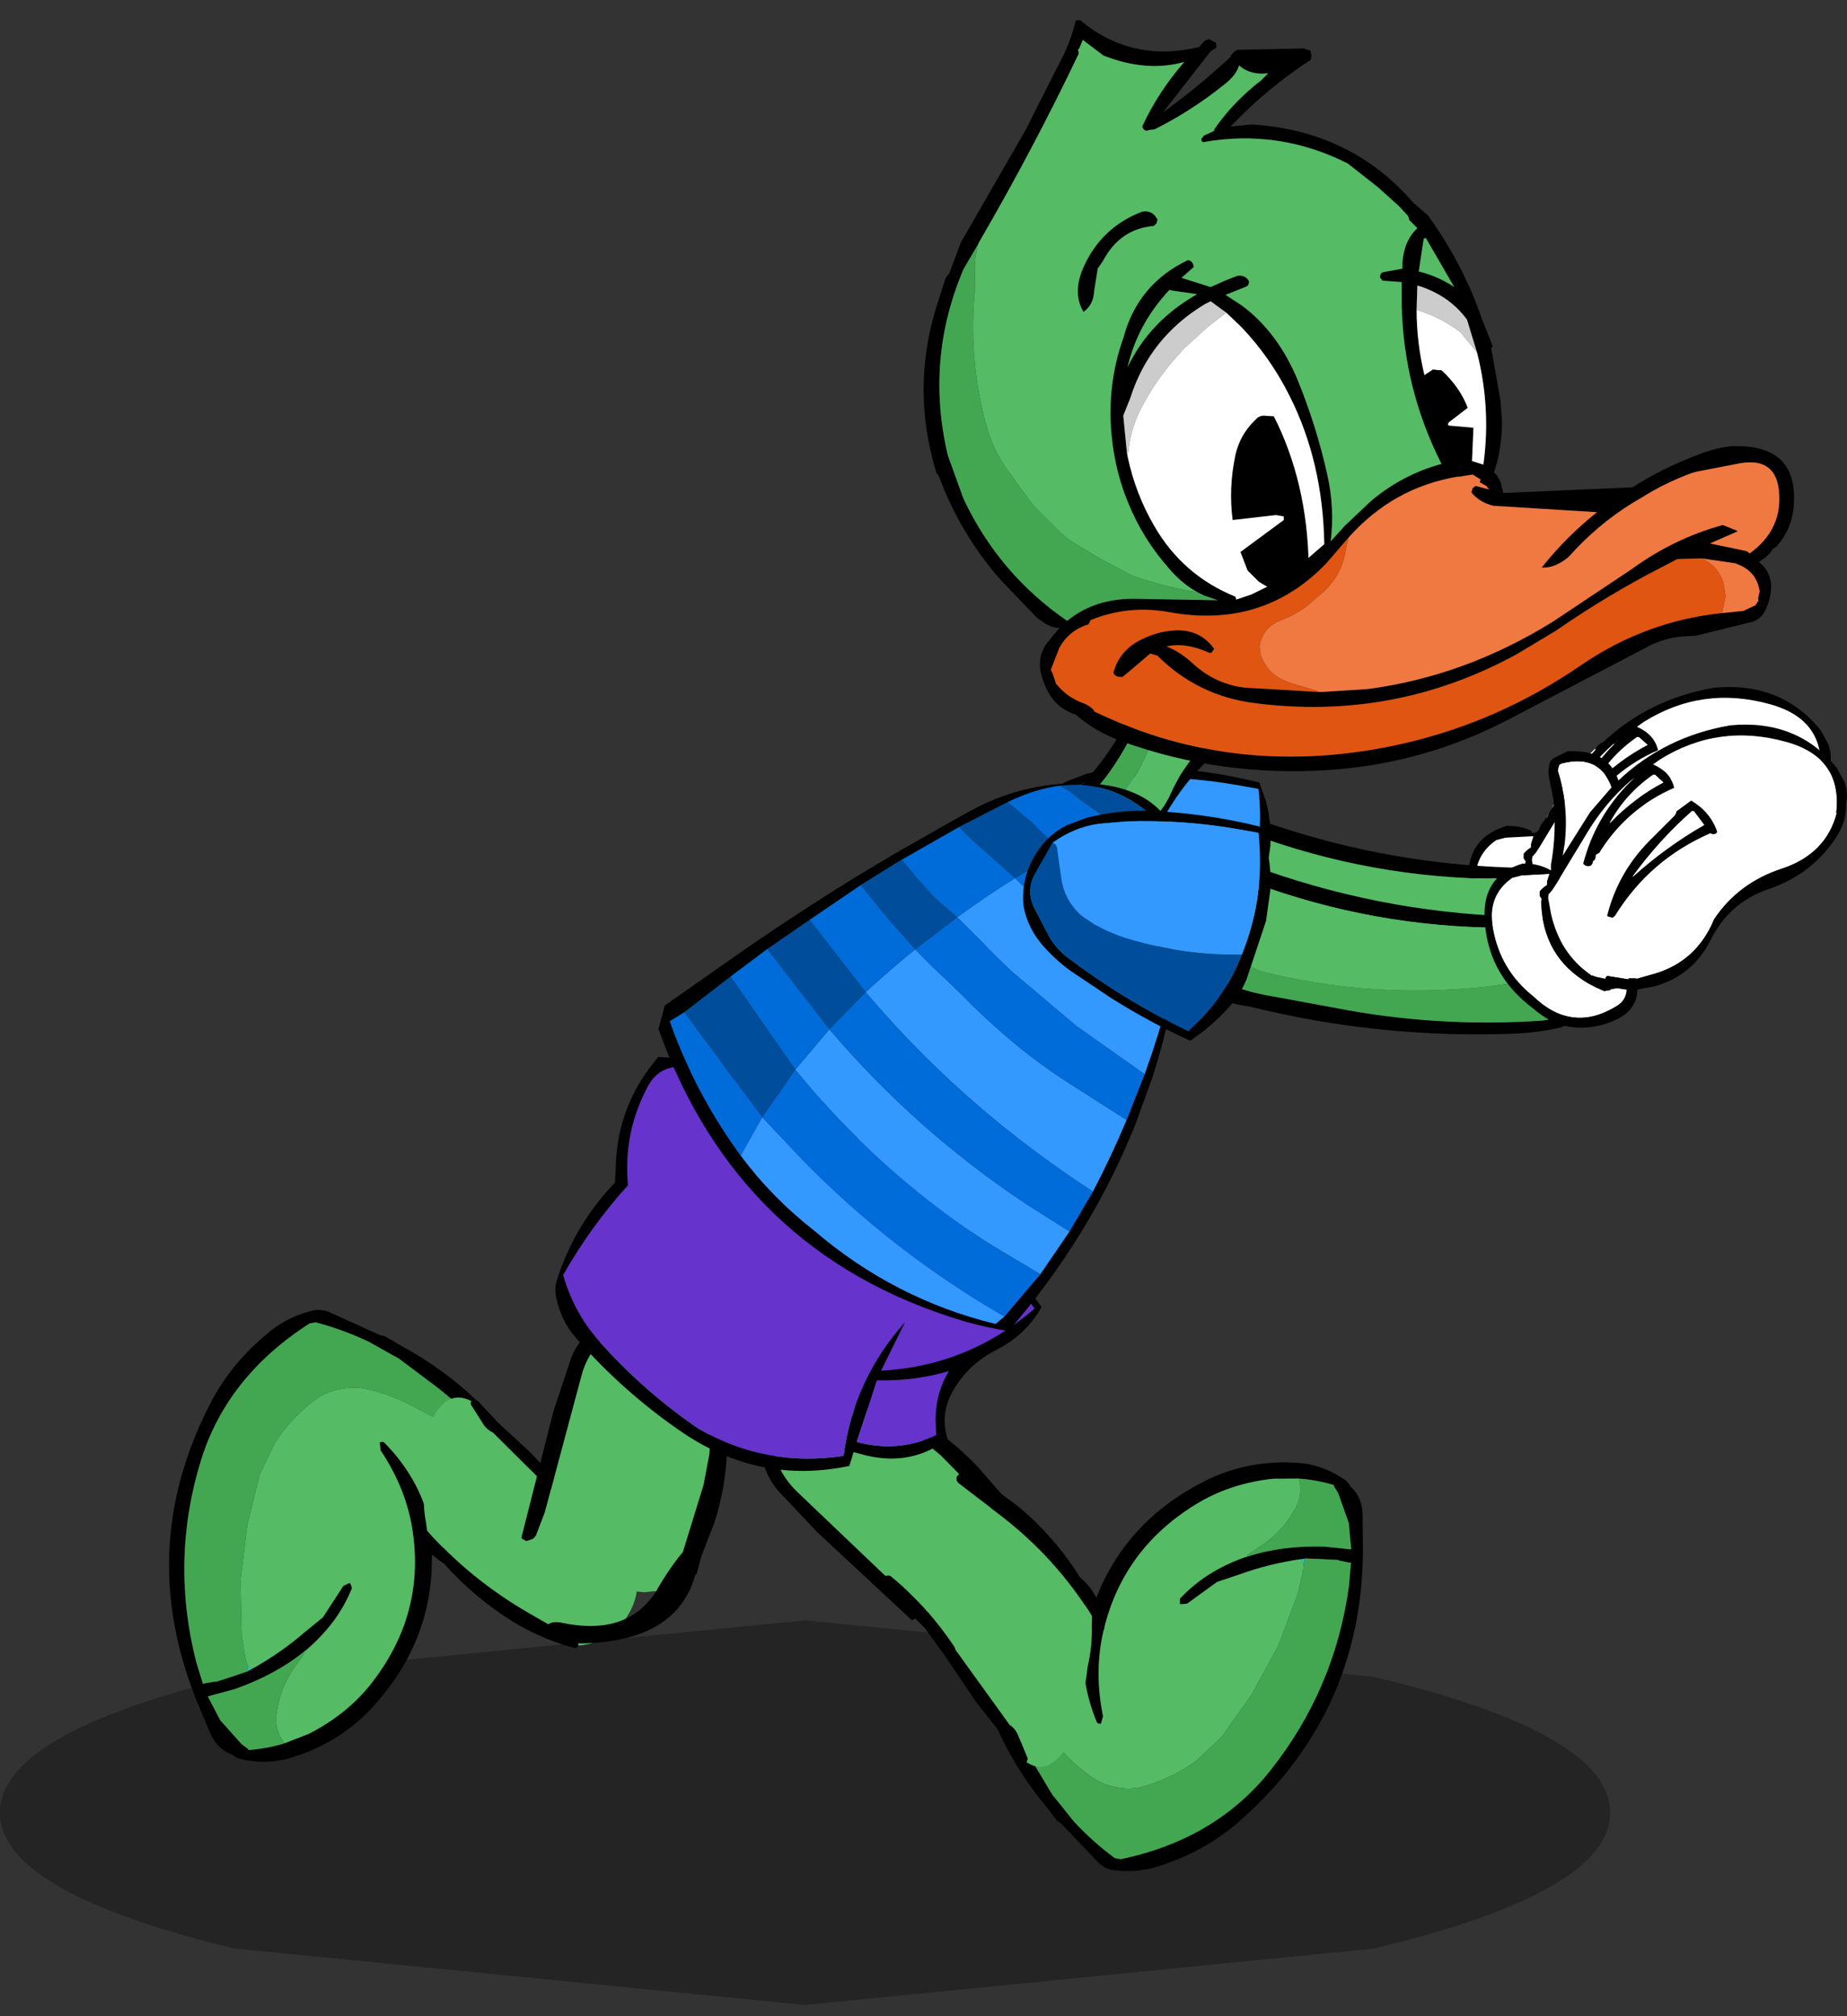 <?xml version="1.0" encoding="UTF-8" standalone="no"?>
<svg xmlns:xlink="http://www.w3.org/1999/xlink" height="206.4px" width="189.05px" xmlns="http://www.w3.org/2000/svg">
  <rect width="100%" height="100%" fill="#333333" stroke="none"/>
  <g transform="matrix(1.0, 0.0, 0.0, 1.0, 118.4, 92.5)">
    <use height="59.0" transform="matrix(0.841, 0.0, 0.0, 0.668, -118.412, 73.346)" width="196.0" xlink:href="#sprite0"/>
    <use height="34.6" transform="matrix(0.725, -0.934, 0.784, 0.609, -44.485, 58.267)" width="14.25" xlink:href="#sprite2"/>
    <use height="28.35" transform="matrix(0.485, -0.871, 1.119, 0.622, -26.516, 86.837)" width="46.8" xlink:href="#sprite3"/>
    <use height="25.35" transform="matrix(0.434, -1.056, 0.922, 0.379, -33.685, 79.767)" width="21.85" xlink:href="#sprite4"/>
    <use height="28.35" transform="matrix(-0.131, 0.989, -1.3, -0.172, -60.847, 44.893)" width="46.8" xlink:href="#sprite3"/>
    <use height="25.35" transform="matrix(-0.282, 0.935, -0.954, -0.288, -49.123, 57.058)" width="21.85" xlink:href="#sprite4"/>
    <use height="34.6" transform="matrix(1.366, 0.199, -0.144, 0.989, -61.472, 40.444)" width="14.25" xlink:href="#sprite2"/>
    <use height="60.8" transform="matrix(-0.491, -0.339, -0.339, 0.491, -8.998, 37.357)" width="78.75" xlink:href="#shape4"/>
    <use height="31.0" transform="matrix(1.0, 0.0, 0.0, 1.0, 31.9, -22.15)" width="37.1" xlink:href="#sprite5"/>
    <use height="75.8" transform="matrix(-0.081, 0.594, 0.594, 0.081, 0.261, -10.103)" width="24.75" xlink:href="#shape6"/>
    <use height="41.7" transform="matrix(-0.143, 0.582, 0.582, 0.143, -10.853, -17.646)" width="38.35" xlink:href="#shape7"/>
    <use height="28.0" transform="matrix(-0.563, -0.205, -0.205, 0.563, 8.562, -19.743)" width="21.05" xlink:href="#sprite6"/>
    <use height="95.5" transform="matrix(-0.428, -0.418, -0.418, 0.428, 19.029, 8.735)" width="81.0" xlink:href="#shape9"/>
    <use height="75.8" transform="matrix(-0.081, 0.594, 0.594, 0.081, 0.461, -5.103)" width="24.75" xlink:href="#shape6"/>
    <use height="41.7" transform="matrix(-0.143, 0.582, 0.582, 0.143, -10.853, -13.146)" width="38.35" xlink:href="#shape7"/>
    <use height="31.0" transform="matrix(1.0, 0.0, 0.0, 1.0, 33.55, -18.3)" width="37.1" xlink:href="#sprite7"/>
    <use height="52.9" transform="matrix(1.454, 0.0, 0.0, 1.454, -23.856, -90.45)" width="61.25" xlink:href="#sprite8"/>
  </g>
  <defs>
    <g id="sprite0" transform="matrix(1.0, 0.0, 0.0, 1.0, 113.2, 27.4)">
      <use height="59.0" transform="matrix(1.0, 0.0, 0.0, 1.0, -113.2, -27.4)" width="196.0" xlink:href="#sprite1"/>
    </g>
    <g id="sprite1" transform="matrix(1.0, 0.0, 0.0, 1.0, 98.0, 29.55)">
      <use height="7.5" transform="matrix(4.083, 0.0, 0.0, 7.86, -98, -29.525)" width="48.0" xlink:href="#shape0"/>
    </g>
    <g id="shape0" transform="matrix(1.0, 0.0, 0.0, 1.0, 24.0, 3.75)">
      <path d="M24.0 0.0 Q24.0 1.55 16.95 2.65 L0.0 3.75 -17.0 2.65 Q-24.0 1.55 -24.0 0.0 -24.0 -1.55 -17.0 -2.65 L0.0 -3.75 16.95 -2.65 Q24.0 -1.55 24.0 0.0" fill="#000000" fill-opacity="0.286" fill-rule="evenodd" stroke="none"/>
    </g>
    <g id="sprite2" transform="matrix(1.0, 0.0, 0.0, 1.0, 7.1, 14.4)">
      <use height="34.6" transform="matrix(1.0, 0.0, 0.0, 1.0, -7.1, -14.4)" width="14.25" xlink:href="#shape1"/>
    </g>
    <g id="shape1" transform="matrix(1.0, 0.0, 0.0, 1.0, 7.1, 14.4)">
      <path d="M3.35 13.8 L3.45 13.45 Q4.1 11.2 4.9 9.4 L5.7 2.3 5.8 -0.95 Q5.5 -6.05 3.4 -10.6 L2.75 -11.45 2.1 -12.2 Q0.1 -13.35 -1.85 -12.85 -4.05 -10.6 -4.4 -7.2 L-5.65 7.45 -6.05 9.9 -6.2 10.25 -6.7 10.6 -7.0 10.45 -7.1 10.35 -6.1 -2.95 -5.35 -8.75 Q-4.95 -10.85 -3.8 -12.25 L-3.9 -12.4 Q-2.55 -14.4 -0.05 -14.4 4.45 -13.2 5.75 -8.7 7.8 -1.5 6.9 5.95 L6.3 9.6 6.15 11.4 6.05 11.6 Q5.4 18.45 -1.3 20.1 -3.3 20.6 -4.35 19.1 -4.2 18.35 -3.35 18.35 1.7 18.85 3.35 13.8" fill="#000000" fill-rule="evenodd" stroke="none"/>
      <path d="M-6.2 10.25 L-6.05 9.9 -5.65 7.45 -4.4 -7.2 Q-4.05 -10.6 -1.85 -12.85 0.1 -13.35 2.1 -12.2 L2.75 -11.45 3.4 -10.6 Q5.5 -6.05 5.8 -0.95 L5.7 2.3 4.9 9.4 Q4.1 11.2 3.45 13.45 L3.35 13.8 3.2 13.8 2.5 14.05 1.7 14.1 -0.55 13.75 -3.5 12.8 -4.65 12.15 Q-5.8 11.35 -6.2 10.25" fill="#55bb65" fill-rule="evenodd" stroke="none"/>
    </g>
    <g id="sprite3" transform="matrix(1.0, 0.0, 0.0, 1.0, 23.4, 14.15)">
      <use height="28.35" transform="matrix(1.0, 0.0, 0.0, 1.0, -23.4, -14.15)" width="46.8" xlink:href="#shape2"/>
    </g>
    <g id="shape2" transform="matrix(1.0, 0.0, 0.0, 1.0, 23.4, 14.15)">
      <path d="M13.7 6.9 L14.05 6.55 14.25 6.75 13.7 6.9" fill="#0ecfe4" fill-rule="evenodd" stroke="none"/>
      <path d="M14.05 6.55 Q12.0 4.45 9.55 2.8 L7.8 1.55 4.35 0.3 3.95 -0.15 4.05 -0.25 4.45 -0.4 Q6.95 0.1 9.05 1.15 10.25 1.75 11.35 2.5 L11.6 2.7 Q14.3 4.65 16.3 7.65 L17.4 9.65 19.65 8.45 21.8 6.55 22.2 6.0 22.3 5.95 22.3 5.9 Q21.9 4.5 21.15 3.25 L19.85 1.45 Q17.45 -1.2 14.15 -2.75 6.0 -6.5 -2.85 -4.35 -6.65 -3.4 -9.95 -1.2 L-10.75 -1.05 -10.8 -1.15 -10.85 -1.25 -10.8 -1.4 Q-8.35 -3.8 -5.1 -5.1 L-0.85 -6.15 -1.15 -8.5 Q-1.2 -9.35 -1.55 -10.2 L-1.65 -10.7 -1.6 -10.85 -1.55 -11.0 -1.4 -11.1 -1.35 -11.15 -0.9 -11.15 -0.75 -11.1 Q0.85 -8.75 0.0 -6.25 L1.85 -6.4 Q9.5 -6.8 16.2 -3.25 19.85 -1.35 22.1 1.9 L22.1 1.95 Q23.7 4.1 23.3 6.65 L23.1 7.05 23.0 7.15 Q22.65 8.45 20.85 9.2 L19.15 9.95 Q3.95 16.95 -12.45 12.45 -16.7 11.3 -20.25 8.8 -22.15 7.55 -23.2 5.6 -23.55 4.95 -23.35 4.25 L-21.65 0.0 -21.65 -0.1 -21.65 -0.3 -20.9 -1.65 Q-18.6 -6.25 -14.6 -9.75 -11.25 -12.65 -7.2 -14.05 L-6.9 -14.15 -6.25 -13.9 -6.2 -13.85 -6.15 -13.75 -6.1 -13.4 -6.25 -13.1 -8.85 -11.9 Q-14.1 -9.2 -17.7 -4.15 L-19.55 -1.65 -19.8 -1.15 -20.85 0.85 Q-21.75 3.0 -22.1 5.15 L-21.9 5.6 Q-15.4 11.45 -6.5 12.6 4.05 13.95 14.05 10.9 L16.2 10.15 16.1 10.0 15.8 9.25 15.8 9.15 15.05 7.95 14.3 6.8 14.25 6.75 14.05 6.55" fill="#000000" fill-rule="evenodd" stroke="none"/>
      <path d="M11.6 2.7 L11.35 2.5 Q10.25 1.75 9.05 1.15 6.95 0.1 4.45 -0.4 L4.05 -0.25 3.95 -0.15 4.35 0.3 7.8 1.55 9.55 2.8 Q12.0 4.45 14.05 6.55 L13.7 6.9 12.95 7.15 10.7 7.65 5.2 8.3 -0.55 8.35 -5.9 7.9 -9.3 7.05 Q-11.85 6.15 -14.0 4.55 -15.2 3.7 -15.7 2.4 -16.1 1.45 -16.0 0.5 -15.8 -1.15 -15.15 -2.65 L-14.35 -4.35 Q-13.1 -6.95 -11.25 -9.15 L-8.85 -11.9 -6.25 -13.1 -6.1 -13.4 -6.15 -13.75 -6.15 -13.9 -5.3 -13.85 Q-3.9 -13.6 -2.75 -12.7 -1.9 -12.0 -1.4 -11.1 L-1.55 -11.0 -1.6 -10.85 -1.65 -10.7 -1.55 -10.2 Q-1.2 -9.35 -1.15 -8.5 L-0.85 -6.15 -5.1 -5.1 Q-8.35 -3.8 -10.8 -1.4 L-10.85 -1.25 -10.8 -1.15 -10.75 -1.05 -9.95 -1.2 Q-6.65 -3.4 -2.85 -4.35 6.0 -6.5 14.15 -2.75 17.45 -1.2 19.85 1.45 L21.15 3.25 20.6 3.6 Q19.55 4.15 18.35 4.15 15.4 4.2 12.7 3.0 L11.65 2.6 11.6 2.7" fill="#55bb65" fill-rule="evenodd" stroke="none"/>
      <path d="M11.6 2.7 L11.65 2.6 12.7 3.0 Q15.4 4.2 18.35 4.15 19.55 4.15 20.6 3.6 L21.15 3.25 Q21.9 4.5 22.3 5.9 L22.3 5.95 22.2 6.0 21.8 6.55 19.65 8.45 17.4 9.65 16.3 7.65 Q14.3 4.65 11.6 2.7 M-8.85 -11.9 L-11.25 -9.15 Q-13.1 -6.95 -14.35 -4.35 L-15.15 -2.65 Q-15.8 -1.15 -16.0 0.5 -16.1 1.45 -15.7 2.4 -15.2 3.7 -14.0 4.55 -11.85 6.15 -9.3 7.05 L-5.9 7.9 -0.55 8.35 5.2 8.3 10.7 7.65 12.95 7.15 13.7 6.9 14.25 6.75 14.3 6.8 15.05 7.95 15.8 9.15 15.8 9.25 16.1 10.0 16.2 10.15 14.05 10.9 Q4.05 13.95 -6.5 12.6 -15.4 11.45 -21.9 5.6 L-22.1 5.15 Q-21.75 3.0 -20.85 0.85 L-19.8 -1.15 -19.55 -1.65 -17.7 -4.15 Q-14.1 -9.2 -8.85 -11.9" fill="#43a752" fill-rule="evenodd" stroke="none"/>
    </g>
    <g id="sprite4" transform="matrix(1.0, 0.0, 0.0, 1.0, 11.0, 12.65)">
      <use height="25.35" transform="matrix(1.0, 0.0, 0.0, 1.0, -11.0, -12.65)" width="21.85" xlink:href="#shape3"/>
    </g>
    <g id="shape3" transform="matrix(1.0, 0.0, 0.0, 1.0, 11.0, 12.65)">
      <path d="M0.0 -10.8 Q-1.25 -6.15 -3.7 -2.0 L-3.9 -1.8 -8.3 6.3 -8.3 6.35 Q-8.45 7.1 -8.95 7.6 L-10.45 9.3 -10.75 9.35 -10.8 9.3 -10.95 8.9 -11.0 8.7 -10.1 7.2 -10.05 7.1 -10.0 7.05 -9.75 6.55 -9.6 6.4 -9.55 6.3 -7.5 2.15 -4.6 -2.85 -3.15 -5.55 -1.6 -9.75 -1.0 -11.2 -0.85 -11.4 -0.75 -11.45 -0.5 -11.5 -0.25 -11.45 -0.05 -11.15 0.0 -10.95 0.0 -10.8 M3.55 9.85 Q7.15 4.05 8.75 -2.65 L10.0 -7.95 Q10.1 -8.4 10.5 -8.45 L10.7 -8.35 10.85 -8.3 Q11.0 -4.8 10.1 -1.35 8.85 3.2 6.35 7.2 5.55 10.05 3.0 11.45 2.7 11.6 2.6 11.3 L3.55 9.85" fill="#000000" fill-rule="evenodd" stroke="none"/>
      <path d="M0.0 -10.8 L0.6 -11.55 1.0 -11.85 Q3.7 -13.2 6.5 -12.25 9.35 -11.25 10.45 -8.55 L10.5 -8.45 Q10.1 -8.4 10.0 -7.95 L8.75 -2.65 Q7.15 4.05 3.55 9.85 L2.75 10.2 Q1.1 11.05 -0.75 11.4 L-1.4 11.6 -3.65 12.25 -6.75 12.7 Q-8.25 12.75 -9.5 12.1 -10.95 11.35 -10.85 9.8 L-10.8 9.3 -10.75 9.35 -10.45 9.3 -8.95 7.6 Q-8.45 7.1 -8.3 6.35 L-8.3 6.3 -3.9 -1.8 -3.7 -2.0 Q-1.25 -6.15 0.0 -10.8" fill="#55bb65" fill-rule="evenodd" stroke="none"/>
    </g>
    <g id="shape4" transform="matrix(1.0, 0.0, 0.0, 1.0, 39.1, 30.45)">
      <path d="M38.1 -15.35 Q38.45 -19.05 35.3 -21.15 33.4 -22.4 31.3 -23.15 10.05 -30.2 -12.4 -27.65 -25.65 -26.1 -38.15 -21.45 -34.35 -6.85 -22.55 2.25 L-21.2 -7.0 Q-19.5 6.1 -25.55 17.95 -15.8 27.15 -2.45 28.25 8.5 28.3 19.0 25.85 26.05 24.35 31.65 19.75 32.5 10.15 31.25 0.75 37.15 -6.3 38.1 -15.35 M34.9 -0.85 L33.35 1.65 Q34.95 11.45 32.1 20.9 31.6 22.55 30.4 23.65 27.5 26.4 23.85 27.35 11.9 30.4 -0.4 30.35 -16.5 30.25 -27.35 18.8 L-26.6 16.45 -28.8 15.65 Q-36.2 12.75 -38.6 5.45 -35.0 2.6 -34.65 -2.0 -34.25 -7.2 -36.75 -11.8 -39.5 -16.9 -39.0 -22.35 -29.65 -25.85 -20.0 -27.9 -8.7 -30.2 2.75 -30.45 22.65 -30.9 39.5 -20.3 L39.65 -17.7 Q39.9 -8.55 34.9 -0.85 M-36.6 6.0 Q-33.0 12.25 -26.05 14.7 L-22.9 4.05 Q-28.25 0.55 -32.15 -4.25 -32.45 0.35 -35.25 4.2 L-36.6 6.0" fill="#000000" fill-rule="evenodd" stroke="none"/>
      <path d="M38.1 -15.35 Q37.15 -6.3 31.25 0.75 32.5 10.15 31.65 19.75 26.05 24.35 19.0 25.85 8.5 28.3 -2.45 28.25 -15.8 27.15 -25.55 17.95 -19.5 6.1 -21.2 -7.0 L-22.55 2.25 Q-34.35 -6.85 -38.15 -21.45 -25.65 -26.1 -12.4 -27.65 10.05 -30.2 31.3 -23.15 33.4 -22.4 35.3 -21.15 38.45 -19.05 38.1 -15.35 M-36.6 6.0 L-35.25 4.2 Q-32.45 0.35 -32.15 -4.25 -28.25 0.55 -22.9 4.05 L-26.05 14.7 Q-33.0 12.25 -36.6 6.0" fill="#6633cc" fill-rule="evenodd" stroke="none"/>
    </g>
    <g id="sprite5" transform="matrix(1.0, 0.0, 0.0, 1.0, 18.55, 15.5)">
      <use height="31.0" transform="matrix(1.0, 0.0, 0.0, 1.0, -18.55, -15.5)" width="37.1" xlink:href="#shape5"/>
    </g>
    <g id="shape5" transform="matrix(1.0, 0.0, 0.0, 1.0, 18.55, 15.5)">
      <path d="M-3.7 -9.7 Q-6.25 -7.45 -8.05 -4.45 L-11.2 0.75 -11.65 1.45 -11.75 1.55 -12.0 1.85 -12.05 2.2 -11.75 3.85 Q-10.85 7.95 -7.55 10.2 L-7.55 10.15 -7.15 10.3 -6.2 10.5 -6.1 10.3 -6.0 10.2 -3.8 10.55 -3.8 10.45 -3.05 10.45 -3.0 10.5 -1.05 9.95 Q3.2 8.65 4.95 4.4 7.45 0.65 11.95 -0.8 16.4 -2.3 17.5 -6.45 L17.45 -6.5 Q18.1 -12.15 12.35 -13.75 5.4 -15.7 -0.6 -11.95 L-1.3 -11.45 Q0.45 -10.7 0.85 -9.1 L0.85 -9.05 Q-3.85 -7.0 -6.6 -2.75 L-6.8 -2.4 -7.15 -2.2 -7.2 -1.85 Q-7.25 -1.65 -7.45 -1.55 L-7.5 -1.3 -7.65 -1.1 Q-8.15 -0.9 -8.45 -1.3 -7.2 -6.1 -3.65 -9.65 L-3.15 -10.1 -3.7 -9.7 M-5.55 -9.2 L-5.25 -9.6 -5.1 -9.65 -5.05 -9.75 -4.85 -9.85 -4.85 -9.8 Q-0.1 -14.3 6.6 -15.45 13.45 -16.1 17.5 -11.1 L18.3 -9.65 Q18.7 -8.5 18.45 -7.4 18.55 -5.55 17.25 -3.7 14.8 -0.15 10.55 1.3 6.45 2.7 4.55 6.6 2.75 10.15 -1.1 11.25 L-2.9 11.6 Q-2.95 14.05 -6.0 15.05 -10.25 16.45 -13.55 13.55 -18.4 9.95 -18.55 4.05 -18.65 -0.1 -14.65 -1.3 -13.25 -1.35 -12.1 -0.8 L-12.05 -0.6 Q-11.65 -0.5 -11.35 -0.9 L-11.2 -1.25 -11.1 -1.45 -10.5 -2.25 -10.55 -2.1 -10.25 -2.7 -10.1 -2.95 -10.05 -3.0 -10.05 -3.05 -7.75 -6.55 -5.55 -9.1 -5.55 -9.2 M4.55 -4.4 Q-1.65 -1.7 -5.2 4.05 L-5.45 4.25 -5.95 4.1 -6.0 4.05 Q-4.85 -0.6 -1.3 -4.0 L0.9 -6.2 1.05 -6.45 1.1 -6.65 2.6 -7.75 Q4.55 -6.6 5.25 -4.6 L5.25 -4.5 5.1 -4.35 4.85 -4.3 4.55 -4.4 M-3.3 0.0 Q0.1 -3.05 3.95 -5.25 L2.9 -6.65 2.7 -6.7 Q-0.65 -3.75 -3.35 -0.05 L-3.4 0.05 -3.3 0.0 M-1.3 -11.45 L-1.75 -11.15 -1.3 -11.45 M-5.65 -5.5 Q-3.25 -8.0 -0.2 -9.6 L-1.1 -10.4 -1.3 -10.4 Q-4.1 -8.45 -5.7 -5.55 L-5.75 -5.45 -5.65 -5.5 M-11.9 -0.25 L-14.75 -0.1 -15.7 0.15 Q-18.3 1.95 -17.7 5.3 -16.95 9.6 -13.55 12.3 -9.6 16.1 -5.05 13.3 -4.1 12.75 -4.0 11.7 L-4.0 11.6 -4.95 11.45 -5.6 11.55 -5.7 11.65 -6.3 11.75 -7.2 11.35 -7.95 10.95 Q-12.6 8.25 -12.75 2.65 L-12.7 2.3 -12.85 2.1 -12.9 2.0 -12.9 1.7 -12.9 1.55 Q-12.6 1.15 -12.15 0.9 L-12.15 0.55 -11.9 -0.25" fill="#000000" fill-rule="evenodd" stroke="none"/>
      <path d="M-3.65 -9.65 Q-7.2 -6.1 -8.45 -1.3 -8.15 -0.9 -7.65 -1.1 L-7.5 -1.3 -7.45 -1.55 Q-7.25 -1.65 -7.2 -1.85 L-7.15 -2.2 -6.8 -2.4 -6.6 -2.75 Q-3.85 -7.0 0.85 -9.05 L0.85 -9.1 Q0.45 -10.7 -1.3 -11.45 L-0.6 -11.95 Q5.4 -15.7 12.35 -13.75 18.1 -12.15 17.45 -6.5 L17.5 -6.45 Q16.4 -2.3 11.95 -0.8 7.45 0.65 4.95 4.4 3.2 8.65 -1.05 9.95 L-3.0 10.5 -3.05 10.45 -3.8 10.45 -3.8 10.55 -6.0 10.2 -6.1 10.3 -6.2 10.5 -7.15 10.3 -7.55 10.15 -7.55 10.2 Q-10.85 7.95 -11.75 3.85 L-12.05 2.2 -12.0 1.85 -11.75 1.55 -11.65 1.45 -11.2 0.75 -8.05 -4.45 Q-6.25 -7.45 -3.7 -9.7 L-3.65 -9.65 M-10.5 -2.25 L-10.25 -2.7 -10.55 -2.1 -10.5 -2.25 M-10.05 -3.05 L-9.7 -3.7 -9.65 -3.85 -9.6 -4.05 -9.45 -4.25 -7.9 -6.5 -7.85 -6.7 -7.85 -6.75 -6.6 -8.25 -6.35 -8.45 -5.65 -9.15 -5.55 -9.2 -5.55 -9.1 -7.75 -6.55 -10.05 -3.05 M-3.35 -0.05 Q-0.65 -3.75 2.7 -6.7 L2.9 -6.65 3.95 -5.25 Q0.1 -3.05 -3.3 0.0 L-3.35 -0.05 M4.55 -4.4 L4.85 -4.3 5.1 -4.35 5.25 -4.5 5.25 -4.6 Q4.55 -6.6 2.6 -7.75 L1.1 -6.65 1.05 -6.45 0.9 -6.2 -1.3 -4.0 Q-4.85 -0.6 -6.0 4.05 L-5.95 4.1 -5.45 4.25 -5.2 4.05 Q-1.65 -1.7 4.55 -4.4 M-5.7 -5.55 Q-4.1 -8.45 -1.3 -10.4 L-1.1 -10.4 -0.2 -9.6 Q-3.25 -8.0 -5.65 -5.5 L-5.7 -5.55 M-11.9 -0.25 L-12.15 0.55 -12.15 0.9 Q-12.6 1.15 -12.9 1.55 L-12.9 1.7 -12.9 2.0 -12.85 2.1 -12.7 2.3 -12.75 2.65 Q-12.6 8.25 -7.95 10.95 L-7.2 11.35 -6.3 11.75 -5.7 11.65 -5.6 11.55 -4.95 11.45 -4.0 11.6 -4.0 11.7 Q-4.1 12.75 -5.05 13.3 -9.6 16.1 -13.55 12.3 -16.95 9.6 -17.7 5.3 -18.3 1.95 -15.7 0.15 L-14.75 -0.1 -11.9 -0.25" fill="#ffffff" fill-rule="evenodd" stroke="none"/>
    </g>
    <g id="shape6" transform="matrix(1.0, 0.0, 0.0, 1.0, 12.2, 38.25)">
      <path d="M-2.7 -38.25 Q4.35 -38.25 7.35 -33.35 9.55 -29.65 10.8 -25.8 11.65 -22.95 11.6 -19.85 14.1 3.2 10.0 26.1 9.35 29.55 8.1 33.0 6.7 36.6 1.65 37.4 -3.0 38.15 -6.0 35.2 -10.7 30.85 -10.0 25.2 -7.2 2.4 -11.8 -20.2 -12.6 -24.3 -11.85 -28.6 -10.9 -33.9 -5.8 -37.2 -4.55 -37.95 -2.7 -38.25 M-7.9 22.85 Q-8.9 27.95 -6.1 32.85 -4.6 35.55 -0.8 36.15 L1.45 36.1 Q5.15 35.35 6.45 32.5 L7.2 30.2 Q10.9 12.45 9.85 -5.45 L9.35 -16.15 Q9.15 -23.8 6.0 -31.15 3.6 -36.65 -3.6 -36.35 -7.4 -35.85 -8.85 -33.25 -11.1 -29.4 -10.1 -24.9 -4.75 -3.3 -7.25 18.7 L-7.9 22.85" fill="#000000" fill-rule="evenodd" stroke="none"/>
      <path d="M-7.9 22.85 Q-5.55 26.15 -0.6 26.2 L1.05 26.0 Q7.75 4.4 5.5 -17.75 5.0 -22.85 -0.45 -25.9 -5.75 -28.9 -10.1 -24.9 -11.1 -29.4 -8.85 -33.25 -7.4 -35.85 -3.6 -36.35 3.6 -36.65 6.0 -31.15 9.15 -23.8 9.35 -16.15 L9.85 -5.45 Q10.9 12.45 7.2 30.2 L6.45 32.5 Q5.15 35.35 1.45 36.1 L-0.8 36.15 Q-4.6 35.55 -6.1 32.85 -8.9 27.95 -7.9 22.85" fill="#43a752" fill-rule="evenodd" stroke="none"/>
      <path d="M-10.1 -24.9 Q-5.75 -28.9 -0.45 -25.9 5.0 -22.85 5.5 -17.75 7.75 4.4 1.05 26.0 L-0.6 26.2 Q-5.55 26.15 -7.9 22.85 L-7.25 18.7 Q-4.75 -3.3 -10.1 -24.9" fill="#55bb65" fill-rule="evenodd" stroke="none"/>
    </g>
    <g id="shape7" transform="matrix(1.0, 0.0, 0.0, 1.0, 19.15, 20.6)">
      <path d="M2.8 18.4 Q9.95 17.5 15.95 13.75 L17.7 12.65 Q15.2 0.8 10.45 -10.25 9.5 -12.55 7.6 -14.35 L3.55 -17.9 Q1.2 -19.9 -1.75 -19.3 L-8.0 -17.55 Q-11.45 -14.65 -13.05 -10.65 L-14.55 -6.25 Q-17.2 3.1 -17.85 13.0 L-18.05 16.2 Q-7.85 19.95 2.8 18.4 M3.6 -19.8 Q7.35 -18.15 9.75 -14.5 11.45 -11.95 12.55 -9.2 L15.35 -1.5 Q17.8 5.85 19.2 13.35 15.95 16.35 12.0 18.45 9.65 19.75 6.7 20.2 L-3.75 21.05 -9.05 20.5 Q-13.05 19.75 -16.3 17.95 L-19.15 16.1 Q-19.15 6.8 -17.35 -2.35 -16.2 -8.05 -13.5 -13.0 L-11.5 -15.9 Q-9.25 -18.55 -5.95 -19.7 -1.15 -21.45 3.6 -19.8" fill="#000000" fill-rule="evenodd" stroke="none"/>
      <path d="M2.8 18.4 Q5.35 8.6 4.8 -1.35 4.6 -4.35 3.8 -7.3 L2.9 -9.75 Q1.0 -13.3 -2.65 -14.7 L-7.25 -16.55 Q-8.05 -16.85 -8.0 -17.55 L-1.75 -19.3 Q1.2 -19.9 3.55 -17.9 L7.6 -14.35 Q9.5 -12.55 10.45 -10.25 15.2 0.8 17.7 12.65 L15.95 13.75 Q9.95 17.5 2.8 18.4" fill="#004e9b" fill-rule="evenodd" stroke="none"/>
      <path d="M-8.0 -17.55 Q-8.05 -16.85 -7.25 -16.55 L-2.65 -14.7 Q1.0 -13.3 2.9 -9.75 L3.8 -7.3 Q4.6 -4.35 4.8 -1.35 5.35 8.6 2.8 18.4 -7.85 19.95 -18.05 16.2 L-17.85 13.0 Q-17.2 3.1 -14.55 -6.25 L-13.05 -10.65 Q-11.45 -14.65 -8.0 -17.55" fill="#3399ff" fill-rule="evenodd" stroke="none"/>
    </g>
    <g id="sprite6" transform="matrix(1.0, 0.0, 0.0, 1.0, 10.65, 14.0)">
      <use height="28.0" transform="matrix(1.0, 0.0, 0.0, 1.0, -10.65, -14.0)" width="21.05" xlink:href="#shape8"/>
    </g>
    <g id="shape8" transform="matrix(1.0, 0.0, 0.0, 1.0, 10.65, 14.0)">
      <path d="M6.6 -11.55 Q6.6 -2.9 9.75 5.35 10.3 6.8 10.4 8.4 L10.4 9.95 9.9 9.55 Q6.25 15.2 -0.15 13.65 -3.1 12.8 -4.0 9.9 L-4.8 6.5 Q-6.25 -1.45 -10.65 -8.25 L-10.4 -11.25 Q-5.85 -10.25 -1.25 -11.15 2.25 -12.05 5.4 -14.0 L6.6 -11.55 M-6.4 -5.4 L-5.6 -3.3 Q-4.55 -0.05 -4.3 3.3 -3.95 8.8 0.1 12.4 L1.55 12.25 Q3.45 12.05 5.25 10.95 L8.4 8.0 7.9 6.95 Q4.65 -1.95 5.2 -11.45 L5.2 -11.55 5.15 -11.55 Q-1.75 -7.9 -9.4 -9.5 L-6.4 -5.4" fill="#000000" fill-rule="evenodd" stroke="none"/>
      <path d="M-6.4 -5.4 Q-2.25 -4.3 1.8 -6.0 L1.8 -3.5 Q1.95 4.1 5.25 10.95 3.45 12.05 1.55 12.25 L0.1 12.4 Q-3.95 8.8 -4.3 3.3 -4.55 -0.05 -5.6 -3.3 L-6.4 -5.4" fill="#55bb65" fill-rule="evenodd" stroke="none"/>
      <path d="M5.25 10.95 Q1.95 4.1 1.8 -3.5 L1.8 -6.0 Q-2.25 -4.3 -6.4 -5.4 L-9.4 -9.5 Q-1.75 -7.9 5.15 -11.55 L5.2 -11.45 Q4.65 -1.95 7.9 6.95 L8.4 8.0 5.25 10.95" fill="#43a752" fill-rule="evenodd" stroke="none"/>
    </g>
    <g id="shape9" transform="matrix(1.0, 0.0, 0.0, 1.0, 40.45, 47.0)">
      <path d="M25.85 -21.0 L23.0 -29.5 22.9 -29.8 Q21.1 -34.8 18.35 -38.2 11.15 -47.05 -2.25 -45.0 L-5.4 -43.2 Q-8.2 -41.4 -10.55 -39.1 -8.3 -41.65 -6.05 -43.4 6.1 -52.65 18.7 -38.25 L18.75 -38.2 Q22.1 -34.35 24.3 -29.75 25.5 -27.25 26.35 -24.45 L27.35 -21.15 30.5 -10.2 32.55 -2.45 Q35.15 8.0 37.25 18.55 L40.55 36.05 38.5 39.7 Q1.8 57.6 -33.7 39.0 -37.2 37.15 -40.45 34.8 -39.15 13.4 -31.3 -5.55 L-27.85 -13.2 Q-24.75 -19.45 -20.9 -25.35 L-15.35 -33.35 -15.0 -33.8 -15.3 -33.35 -15.9 -32.45 -20.15 -25.2 Q-23.55 -19.15 -26.4 -12.9 L-29.65 -5.15 Q-32.15 1.15 -34.1 7.65 L-36.0 15.35 -37.55 24.05 -38.2 33.55 -38.0 35.5 Q-22.6 44.6 -4.6 45.75 4.45 46.75 13.3 45.35 25.05 43.4 35.95 38.4 L38.05 37.4 37.35 34.55 35.95 24.65 34.75 16.9 33.05 8.25 30.95 -2.1 29.0 -10.1 28.95 -10.15 25.85 -21.0" fill="#000000" fill-rule="evenodd" stroke="none"/>
      <path d="M28.95 -10.15 L29.0 -10.1 28.7 -10.1 28.95 -10.15" fill="#d6280a" fill-rule="evenodd" stroke="none"/>
      <path d="M-15.3 -33.35 L-15.0 -33.8 -15.1 -33.3 -15.3 -33.35" fill="#6666cc" fill-rule="evenodd" stroke="none"/>
      <path d="M-5.4 -43.2 L-2.25 -45.0 2.55 -41.0 -5.4 -43.2" fill="#3636a3" fill-rule="evenodd" stroke="none"/>
      <path d="M13.3 45.35 Q4.45 46.75 -4.6 45.75 -22.6 44.6 -38.0 35.5 L-38.2 33.55 Q-16.65 39.05 5.45 38.5 L15.25 38.1 13.3 45.35 M-37.55 24.05 L-36.0 15.35 -27.5 17.15 Q-5.1 21.4 17.55 19.3 L16.9 28.3 Q-5.3 30.9 -27.15 26.55 L-37.55 24.05 M-34.1 7.65 Q-32.15 1.15 -29.65 -5.15 L-28.8 -4.95 -26.2 -4.4 -17.75 -2.65 Q-10.35 -1.15 -2.75 -0.85 1.1 -0.65 5.0 -0.75 L8.25 -0.75 Q12.4 -0.6 16.6 -0.75 17.25 4.8 17.55 10.4 3.5 11.75 -10.65 10.8 -22.35 10.0 -34.1 7.65 M-26.4 -12.9 Q-23.55 -19.15 -20.15 -25.2 L-14.85 -24.2 -11.3 -23.7 -7.65 -23.05 -4.3 -22.6 -0.55 -22.1 6.8 -21.4 12.9 -21.4 Q14.3 -15.6 15.3 -9.7 L9.5 -9.65 Q5.75 -9.5 2.0 -9.6 L-12.35 -10.65 -26.4 -12.9 M-10.55 -39.1 Q-8.2 -41.4 -5.4 -43.2 L2.55 -41.0 Q7.3 -36.35 10.05 -30.35 L2.3 -30.65 -1.6 -31.05 -15.1 -33.3 -15.0 -33.8 Q-13.0 -36.75 -10.55 -39.1" fill="#3399ff" fill-rule="evenodd" stroke="none"/>
      <path d="M22.9 -29.8 L21.35 -29.95 17.8 -30.2 Q13.9 -30.2 10.05 -30.35 11.3 -27.5 12.15 -24.3 L12.9 -21.4 21.7 -21.0 Q23.75 -20.85 25.85 -21.0 L28.95 -10.15 28.7 -10.1 25.15 -9.7 20.15 -9.4 15.3 -9.7 16.6 -0.75 23.65 -1.25 30.95 -2.1 33.05 8.25 17.55 10.4 17.55 19.3 34.75 16.9 35.95 24.65 16.9 28.3 15.25 38.1 5.45 38.5 Q-16.65 39.05 -38.2 33.55 L-37.55 24.05 -27.15 26.55 Q-5.3 30.9 16.9 28.3 L17.55 19.3 Q-5.1 21.4 -27.5 17.15 L-36.0 15.35 -34.1 7.65 Q-22.35 10.0 -10.65 10.8 3.5 11.75 17.55 10.4 17.25 4.8 16.6 -0.75 12.4 -0.6 8.25 -0.75 L5.0 -0.75 Q1.1 -0.65 -2.75 -0.85 -10.35 -1.15 -17.75 -2.65 L-26.2 -4.4 -28.8 -4.95 -29.65 -5.15 -26.4 -12.9 -12.35 -10.65 2.0 -9.6 Q5.75 -9.5 9.5 -9.65 L15.3 -9.7 Q14.3 -15.6 12.9 -21.4 L6.8 -21.4 -0.55 -22.1 -4.3 -22.6 -7.65 -23.05 -11.3 -23.7 -14.85 -24.2 -20.15 -25.2 -15.9 -32.45 -15.3 -33.35 -15.1 -33.3 -1.6 -31.05 2.3 -30.65 10.05 -30.35 Q7.3 -36.35 2.55 -41.0 L6.7 -40.0 11.0 -39.35 15.25 -38.65 18.35 -38.2 Q21.1 -34.8 22.9 -29.8 M37.35 34.55 L38.05 37.4 35.95 38.4 Q25.05 43.4 13.3 45.35 L15.25 38.1 37.35 34.55" fill="#006cd9" fill-rule="evenodd" stroke="none"/>
      <path d="M22.9 -29.8 L23.0 -29.5 25.85 -21.0 Q23.75 -20.85 21.7 -21.0 L12.9 -21.4 12.15 -24.3 Q11.3 -27.5 10.05 -30.35 13.9 -30.2 17.8 -30.2 L21.35 -29.95 22.9 -29.8 M29.0 -10.1 L30.95 -2.1 23.65 -1.25 16.6 -0.75 15.3 -9.7 20.15 -9.4 25.15 -9.7 28.7 -10.1 29.0 -10.1 M33.05 8.25 L34.75 16.9 17.55 19.3 17.55 10.4 33.05 8.25 M35.95 24.65 L37.35 34.55 15.25 38.1 16.9 28.3 35.95 24.65 M-2.25 -45.0 Q11.15 -47.05 18.35 -38.2 L15.25 -38.65 11.0 -39.35 6.7 -40.0 2.55 -41.0 -2.25 -45.0" fill="#004e9b" fill-rule="evenodd" stroke="none"/>
    </g>
    <g id="sprite7" transform="matrix(1.0, 0.0, 0.0, 1.0, 18.55, 15.5)">
      <use height="31.0" transform="matrix(1.0, 0.0, 0.0, 1.0, -18.55, -15.5)" width="37.1" xlink:href="#shape10"/>
    </g>
    <g id="shape10" transform="matrix(1.0, 0.0, 0.0, 1.0, 18.55, 15.5)">
      <path d="M-1.3 -11.45 L-0.6 -11.95 Q5.4 -15.7 12.35 -13.75 18.1 -12.15 17.45 -6.5 L17.5 -6.45 Q16.4 -2.3 11.95 -0.8 7.45 0.65 4.95 4.4 3.2 8.65 -1.05 9.95 L-3.0 10.5 -3.05 10.45 -3.8 10.45 -3.8 10.55 -6.0 10.2 -6.1 10.3 -6.2 10.5 -7.15 10.3 -7.55 10.15 -7.55 10.2 Q-10.85 7.95 -11.75 3.85 L-12.05 2.2 -12.0 1.85 -11.75 1.55 -11.65 1.45 -11.2 0.75 -8.05 -4.45 Q-6.25 -7.45 -3.7 -9.7 L-3.65 -9.65 Q-7.2 -6.1 -8.45 -1.3 -8.15 -0.9 -7.65 -1.1 L-7.5 -1.3 -7.45 -1.55 Q-7.25 -1.65 -7.2 -1.85 L-7.15 -2.2 -6.8 -2.4 -6.6 -2.75 Q-3.85 -7.0 0.85 -9.05 L0.85 -9.1 Q0.45 -10.7 -1.3 -11.45 M-5.7 -5.55 Q-4.1 -8.45 -1.3 -10.4 L-1.1 -10.4 -0.2 -9.6 Q-3.25 -8.0 -5.65 -5.5 L-5.7 -5.55 M-3.35 -0.05 Q-0.65 -3.75 2.7 -6.7 L2.9 -6.65 3.95 -5.25 Q0.1 -3.05 -3.3 0.0 L-3.35 -0.05 M1.1 -6.65 L1.05 -6.45 0.9 -6.2 -1.3 -4.0 Q-4.85 -0.6 -6.0 4.05 L-5.95 4.1 -5.45 4.25 -5.2 4.05 Q-1.65 -1.7 4.55 -4.4 L4.85 -4.3 5.1 -4.35 5.25 -4.5 5.25 -4.6 Q4.55 -6.6 2.6 -7.75 L1.1 -6.65 M-11.9 -0.25 L-12.15 0.55 -12.15 0.9 Q-12.6 1.15 -12.9 1.55 L-12.9 1.7 -12.9 2.0 -12.85 2.1 -12.7 2.3 -12.75 2.65 Q-12.6 8.25 -7.95 10.95 L-7.2 11.35 -6.3 11.75 -5.7 11.65 -5.6 11.55 -4.95 11.45 -4.0 11.6 -4.0 11.7 Q-4.1 12.75 -5.05 13.3 -9.6 16.1 -13.55 12.3 -16.95 9.6 -17.7 5.3 -18.3 1.95 -15.7 0.15 L-14.75 -0.1 -11.9 -0.25 M-11.05 -10.8 L-11.0 -11.1 -10.9 -11.4 -10.85 -11.45 -10.65 -11.55 Q-6.75 -12.55 -5.55 -9.1 L-7.75 -6.55 -10.55 -2.1 -10.35 -3.3 Q-9.9 -7.15 -11.05 -10.8" fill="#ffffff" fill-rule="evenodd" stroke="none"/>
      <path d="M-1.3 -11.45 L-1.75 -11.15 -1.3 -11.45 Q0.45 -10.7 0.85 -9.1 L0.85 -9.05 Q-3.85 -7.0 -6.6 -2.75 L-6.8 -2.4 -7.15 -2.2 -7.2 -1.85 Q-7.25 -1.65 -7.45 -1.55 L-7.5 -1.3 -7.65 -1.1 Q-8.15 -0.9 -8.45 -1.3 -7.2 -6.1 -3.65 -9.65 L-3.15 -10.1 -3.7 -9.7 Q-6.25 -7.45 -8.05 -4.45 L-11.2 0.75 -11.65 1.45 -11.75 1.55 -12.0 1.85 -12.05 2.2 -11.75 3.85 Q-10.85 7.95 -7.55 10.2 L-7.55 10.15 -7.15 10.3 -6.2 10.5 -6.1 10.3 -6.0 10.2 -3.8 10.55 -3.8 10.45 -3.05 10.45 -3.0 10.5 -1.05 9.95 Q3.2 8.65 4.95 4.4 7.45 0.65 11.95 -0.8 16.4 -2.3 17.5 -6.45 L17.45 -6.5 Q18.1 -12.15 12.35 -13.75 5.4 -15.7 -0.6 -11.95 L-1.3 -11.45 M-5.65 -5.5 Q-3.25 -8.0 -0.2 -9.6 L-1.1 -10.4 -1.3 -10.4 Q-4.1 -8.45 -5.7 -5.55 L-5.75 -5.45 -5.65 -5.5 M1.1 -6.65 L2.6 -7.75 Q4.55 -6.6 5.25 -4.6 L5.25 -4.5 5.1 -4.35 4.85 -4.3 4.55 -4.4 Q-1.65 -1.7 -5.2 4.05 L-5.45 4.25 -5.95 4.1 -6.0 4.05 Q-4.85 -0.6 -1.3 -4.0 L0.9 -6.2 1.05 -6.45 1.1 -6.65 M-3.3 0.0 Q0.1 -3.05 3.95 -5.25 L2.9 -6.65 2.7 -6.7 Q-0.65 -3.75 -3.35 -0.05 L-3.4 0.05 -3.3 0.0 M6.6 -15.45 Q13.45 -16.1 17.5 -11.1 L18.3 -9.65 Q18.7 -8.5 18.45 -7.4 18.55 -5.55 17.25 -3.7 14.8 -0.15 10.55 1.3 6.45 2.7 4.55 6.6 2.75 10.15 -1.1 11.25 L-2.9 11.6 Q-2.95 14.05 -6.0 15.05 -10.25 16.45 -13.55 13.55 -18.4 9.95 -18.55 4.05 -18.65 -0.1 -14.65 -1.3 -13.05 -1.35 -11.75 -0.6 L-11.75 -1.2 Q-11.15 -4.5 -11.5 -7.85 L-11.9 -9.85 Q-12.15 -10.85 -11.8 -11.8 L-11.55 -12.05 -10.05 -12.8 Q-5.85 -13.0 -4.85 -9.8 -0.1 -14.3 6.6 -15.45 M-11.05 -10.8 Q-9.9 -7.15 -10.35 -3.3 L-10.55 -2.1 -7.75 -6.55 -5.55 -9.1 Q-6.75 -12.55 -10.65 -11.55 L-10.85 -11.45 -10.9 -11.4 -11.0 -11.1 -11.05 -10.8 M-11.9 -0.25 L-14.75 -0.1 -15.7 0.15 Q-18.3 1.95 -17.7 5.3 -16.95 9.6 -13.55 12.3 -9.6 16.1 -5.05 13.3 -4.1 12.75 -4.0 11.7 L-4.0 11.6 -4.95 11.45 -5.6 11.55 -5.7 11.65 -6.3 11.75 -7.2 11.35 -7.95 10.95 Q-12.6 8.25 -12.75 2.65 L-12.7 2.3 -12.85 2.1 -12.9 2.0 -12.9 1.7 -12.9 1.55 Q-12.6 1.15 -12.15 0.9 L-12.15 0.55 -11.9 -0.25" fill="#000000" fill-rule="evenodd" stroke="none"/>
    </g>
    <g id="sprite8" transform="matrix(1.0, 0.0, 0.0, 1.0, 30.65, 26.45)">
      <use height="52.9" transform="matrix(1.0, 0.0, 0.0, 1.0, -30.65, -26.45)" width="61.25" xlink:href="#shape11"/>
    </g>
    <g id="shape11" transform="matrix(1.0, 0.0, 0.0, 1.0, 30.65, 26.45)">
      <path d="M4.9 -12.65 L4.95 -12.55 Q7.35 -9.2 8.65 -5.4 L9.4 -3.5 9.4 -3.45 9.3 -3.35 9.95 0.3 10.05 1.65 Q10.1 3.6 9.5 5.4 L9.6 5.5 9.7 5.6 9.95 6.05 10.15 6.85 19.25 6.45 Q21.35 5.1 23.75 4.2 24.95 3.7 26.2 3.55 L26.55 3.55 26.7 3.55 Q30.9 3.6 30.6 7.7 30.5 9.35 29.4 10.6 L29.3 10.7 29.25 10.7 29.1 10.8 29.05 10.9 29.0 10.95 28.95 11.05 28.65 11.35 28.15 11.7 Q29.6 12.9 28.6 15.1 28.35 15.65 27.75 15.9 L23.7 16.9 22.75 16.95 Q21.55 17.05 20.45 17.6 L10.7 22.7 Q4.65 25.9 -2.15 26.35 -9.7 26.85 -16.65 24.35 -18.5 23.7 -19.95 22.45 -21.85 21.85 -22.4 19.5 -22.65 18.4 -22.0 17.45 L-21.1 16.35 Q-21.85 16.35 -22.75 15.55 L-25.25 12.95 Q-28.05 9.75 -29.55 5.75 L-29.65 5.55 -29.75 5.45 Q-31.65 -0.75 -29.55 -6.9 L-29.1 -8.3 -28.95 -8.5 -28.85 -8.6 -28.05 -10.75 -28.0 -10.85 -23.45 -18.75 -22.95 -19.75 -20.8 -24.0 Q-20.25 -25.15 -19.95 -26.4 L-19.8 -26.45 -19.75 -26.4 -19.65 -26.45 Q-16.0 -23.4 -11.25 -24.55 L-11.1 -24.75 -10.85 -25.0 -10.7 -25.05 -10.55 -25.1 -10.2 -24.9 -10.1 -24.9 -10.05 -24.7 -10.05 -24.5 -10.45 -24.25 -13.8 -19.95 Q-11.25 -21.8 -9.0 -23.9 L-9.05 -23.95 -8.75 -24.25 -8.55 -24.35 -3.9 -24.45 -3.45 -24.3 -3.4 -24.2 -3.35 -23.95 -3.4 -23.65 Q-6.4 -21.7 -8.85 -19.15 L-9.05 -18.95 -7.55 -19.1 Q-0.55 -18.65 3.8 -13.6 L4.9 -12.65 M5.75 4.7 Q3.15 -0.5 3.0 -6.3 L3.0 -8.0 1.65 -8.1 1.45 -8.35 1.5 -8.45 1.5 -8.55 1.55 -8.6 1.65 -8.7 1.7 -8.7 2.8 -8.9 3.05 -8.95 3.05 -9.35 Q3.15 -10.9 4.1 -11.8 L3.75 -12.15 3.55 -12.35 3.5 -12.45 3.5 -12.55 3.45 -12.6 3.45 -12.65 2.85 -13.3 2.75 -13.4 1.3 -14.7 -0.8 -16.35 Q-5.65 -18.8 -11.0 -17.85 L-11.1 -17.95 -11.1 -18.05 -11.1 -18.1 -11.0 -18.2 -10.95 -18.3 -10.2 -18.65 -10.2 -18.75 Q-8.85 -20.7 -6.9 -22.2 L-6.4 -22.7 Q-7.65 -22.55 -8.45 -23.25 -8.65 -22.55 -9.5 -21.9 -11.8 -20.05 -14.4 -18.75 L-14.85 -18.7 -14.9 -18.65 Q-15.15 -18.65 -15.25 -18.9 L-15.25 -19.0 Q-14.1 -21.45 -12.3 -23.5 -14.95 -22.75 -18.0 -23.95 L-19.45 -25.05 -19.7 -24.45 -19.8 -24.35 -19.75 -24.25 -19.75 -24.05 Q-22.95 -17.35 -26.7 -10.9 L-26.8 -10.7 -27.85 -8.9 Q-30.55 -2.55 -28.95 4.2 L-27.85 7.25 Q-25.35 12.55 -20.55 15.85 -18.55 14.2 -15.55 14.3 L-9.95 14.4 -10.95 14.05 -11.35 13.85 Q-12.45 13.25 -13.35 12.2 -15.25 10.05 -16.25 7.55 -17.4 4.8 -17.5 1.55 -17.55 -1.4 -16.6 -4.05 -15.6 -7.85 -12.05 -9.55 -11.7 -9.5 -11.65 -9.1 L-11.65 -9.05 -12.5 -8.3 -10.45 -7.65 -9.45 -8.1 -8.55 -8.45 Q-8.05 -8.5 -7.8 -8.15 L-7.75 -8.05 -7.75 -7.95 -7.8 -7.8 -7.9 -7.7 -9.4 -7.1 -8.25 -6.35 Q-5.7 -4.45 -4.3 -1.05 -3.0 2.15 -2.25 5.5 -1.7 7.9 -2.0 10.25 L-1.0 9.15 0.85 7.4 Q3.05 5.55 5.8 4.8 L5.75 4.7 M4.7 -11.1 L4.65 -11.15 4.55 -11.05 4.2 -8.75 Q5.6 -8.4 6.7 -7.65 L4.7 -11.1 M4.3 -7.7 L4.1 -7.75 4.1 -7.7 4.05 -6.05 Q4.05 -3.75 4.6 -1.45 L5.2 -1.85 5.6 -1.8 5.8 -1.8 Q7.1 -0.6 7.65 0.85 L6.35 1.85 6.3 1.9 6.25 2.0 6.3 2.1 8.05 2.25 7.95 4.6 8.75 4.85 Q9.3 0.85 8.3 -3.05 L7.75 -4.85 7.6 -5.35 Q6.4 -7.0 4.3 -7.7 M-2.9 20.85 L-2.55 20.85 0.6 20.65 Q7.45 19.75 13.65 15.9 L19.2 12.2 Q22.15 10.05 25.6 9.1 L26.6 9.5 26.65 9.55 24.7 10.4 27.1 10.9 27.3 10.95 27.5 11.1 Q29.85 9.4 29.55 6.65 29.3 4.35 26.85 4.75 L23.75 5.35 23.4 5.45 Q21.5 6.15 19.85 7.2 L19.25 7.55 Q16.75 9.1 14.75 11.35 13.8 12.15 12.85 12.1 14.6 9.9 16.75 8.2 L9.45 7.75 Q8.45 7.5 7.9 6.8 L8.0 6.5 8.2 6.35 9.15 6.6 8.95 6.35 8.5 6.1 8.55 5.9 8.0 5.55 7.35 5.65 7.1 5.7 6.95 5.7 Q2.4 6.45 -0.75 10.0 L-1.4 10.75 -2.35 11.85 -2.45 11.95 Q-6.85 16.4 -13.3 15.25 -16.2 14.7 -18.9 15.8 L-18.95 15.9 -19.0 16.0 -19.05 16.1 Q-20.4 16.5 -21.1 17.75 L-21.7 19.3 -21.6 19.5 -21.4 20.05 -21.35 20.25 Q-20.55 21.25 -19.4 21.65 -19.0 21.8 -18.7 22.1 L-18.65 22.2 -18.6 22.25 Q-8.5 27.1 3.05 24.5 9.85 22.95 15.65 18.95 20.2 15.85 25.55 15.3 L27.05 15.15 27.9 14.75 28.1 14.45 28.1 14.25 28.15 13.95 28.2 13.8 Q28.0 12.35 26.6 11.85 L26.5 11.8 24.1 11.45 22.4 11.5 21.35 12.05 Q17.45 14.05 13.85 16.55 L11.1 18.2 Q2.5 22.9 -7.3 21.65 -11.35 21.15 -14.2 18.3 L-14.7 18.15 -16.05 19.3 -16.65 19.8 -16.8 19.8 Q-17.1 19.8 -17.25 19.6 L-17.3 19.5 Q-16.85 17.85 -15.2 17.1 -14.25 16.65 -13.3 16.55 -11.35 16.3 -10.25 17.75 L-10.2 17.85 -10.3 17.95 -10.35 18.05 -10.4 18.1 -10.55 18.1 Q-12.2 17.35 -13.55 17.65 -12.55 18.05 -11.65 18.9 -10.1 20.3 -8.05 20.55 L-2.9 20.85 M-14.2 -12.45 L-14.2 -12.35 -14.25 -12.15 -14.45 -11.95 Q-16.85 -11.75 -18.05 -9.45 L-18.4 -8.95 -18.65 -7.35 Q-18.7 -6.4 -19.4 -5.9 -20.2 -7.25 -19.4 -9.05 -18.15 -11.85 -15.3 -12.95 -14.6 -13.1 -14.25 -12.5 L-14.2 -12.45 M-13.35 -7.45 Q-15.6 -5.05 -16.3 -2.0 -14.75 -5.25 -11.4 -7.15 L-13.15 -7.4 -13.35 -7.45 M-9.35 -5.85 L-10.45 -6.65 -10.85 -6.45 Q-14.75 -4.1 -16.1 0.15 L-16.6 1.4 -16.35 3.95 -16.3 4.25 Q-15.75 6.9 -14.4 9.2 -12.4 12.65 -8.7 14.15 L-8.65 14.35 -7.6 14.0 -5.35 12.9 -4.75 12.5 -4.7 12.4 -2.45 10.45 Q-2.55 4.65 -4.9 0.0 -6.25 -2.7 -8.3 -4.85 L-9.35 -5.85" fill="#000000" fill-rule="evenodd" stroke="none"/>
      <path d="M-26.8 -10.7 L-26.7 -10.9 Q-22.95 -17.35 -19.75 -24.05 L-19.75 -24.25 -19.8 -24.35 -19.7 -24.45 -19.45 -25.05 -18.0 -23.95 Q-14.95 -22.75 -12.3 -23.5 -14.1 -21.45 -15.25 -19.0 L-15.25 -18.9 Q-15.15 -18.65 -14.9 -18.65 L-14.85 -18.7 -14.4 -18.75 Q-11.8 -20.05 -9.5 -21.9 -8.65 -22.55 -8.45 -23.25 -7.65 -22.55 -6.4 -22.7 L-6.9 -22.2 Q-8.85 -20.7 -10.2 -18.75 L-10.2 -18.65 -10.95 -18.3 -11.0 -18.2 -11.1 -18.1 -11.1 -18.05 -11.1 -17.95 -11.0 -17.85 Q-5.65 -18.8 -0.8 -16.35 L1.3 -14.7 2.75 -13.4 2.85 -13.3 3.45 -12.65 3.45 -12.6 3.5 -12.55 3.5 -12.45 3.55 -12.35 3.75 -12.15 4.1 -11.8 Q3.15 -10.9 3.05 -9.35 L3.05 -8.95 2.8 -8.9 1.7 -8.7 1.65 -8.7 1.55 -8.6 1.5 -8.55 1.5 -8.45 1.45 -8.35 1.65 -8.1 3.0 -8.0 3.0 -6.3 Q3.15 -0.5 5.75 4.7 L5.8 4.8 Q3.05 5.55 0.85 7.4 L-1.0 9.15 -2.0 10.25 Q-1.7 7.9 -2.25 5.5 -3.0 2.15 -4.3 -1.05 -5.7 -4.45 -8.25 -6.35 L-9.4 -7.1 -7.9 -7.7 -7.8 -7.8 -7.75 -7.95 -7.75 -8.05 -7.8 -8.15 Q-8.05 -8.5 -8.55 -8.45 L-9.45 -8.1 -10.45 -7.65 -12.5 -8.3 -11.65 -9.05 -11.65 -9.1 Q-11.7 -9.5 -12.05 -9.55 -15.6 -7.85 -16.6 -4.05 -17.55 -1.4 -17.5 1.55 -17.4 4.8 -16.25 7.55 -15.25 10.05 -13.35 12.2 -12.45 13.25 -11.35 13.85 -13.7 13.45 -15.9 12.7 L-18.1 11.55 -19.25 10.85 Q-20.2 10.35 -20.95 9.7 L-22.95 7.7 -23.8 6.55 -24.55 5.5 Q-25.65 4.1 -26.15 2.4 -27.45 -2.05 -27.1 -6.85 -27.0 -7.7 -27.05 -8.6 -27.1 -9.7 -26.8 -10.7 M4.55 -11.05 L4.7 -11.1 6.7 -7.65 Q5.6 -8.4 4.2 -8.75 L4.55 -11.05 M-13.35 -7.45 L-13.15 -7.4 -11.4 -7.15 Q-14.75 -5.25 -16.3 -2.0 -15.6 -5.05 -13.35 -7.45 M-14.2 -12.45 L-14.25 -12.5 Q-14.6 -13.1 -15.3 -12.95 -18.15 -11.85 -19.4 -9.05 -20.2 -7.25 -19.4 -5.9 -18.7 -6.4 -18.65 -7.35 L-18.4 -8.95 -18.05 -9.45 Q-16.85 -11.75 -14.45 -11.95 L-14.25 -12.15 -14.2 -12.35 -14.2 -12.45" fill="#55bb65" fill-rule="evenodd" stroke="none"/>
      <path d="M-26.8 -10.7 Q-27.1 -9.7 -27.05 -8.6 -27.0 -7.7 -27.1 -6.85 -27.45 -2.05 -26.15 2.4 -25.65 4.1 -24.55 5.5 L-23.8 6.55 -22.95 7.7 -20.95 9.7 Q-20.2 10.35 -19.25 10.85 L-18.1 11.55 -15.9 12.7 Q-13.7 13.45 -11.35 13.85 L-10.95 14.05 -9.95 14.4 -15.55 14.3 Q-18.55 14.2 -20.55 15.85 -25.35 12.55 -27.85 7.25 L-28.95 4.2 Q-30.55 -2.55 -27.85 -8.9 L-26.8 -10.7" fill="#43a752" fill-rule="evenodd" stroke="none"/>
      <path d="M4.1 -7.7 L4.3 -7.7 Q6.4 -7.0 7.6 -5.35 L7.75 -4.85 8.3 -3.05 7.15 -4.45 6.75 -4.75 Q5.5 -5.6 4.05 -6.05 L4.1 -7.7 M-16.35 3.95 L-16.6 1.4 -16.1 0.15 Q-14.75 -4.1 -10.85 -6.45 L-10.45 -6.65 -9.35 -5.85 -10.65 -4.85 -12.35 -3.3 -12.7 -2.9 Q-14.35 -1.1 -15.45 1.1 -16.1 2.45 -16.25 4.0 L-16.35 3.95" fill="#cccccc" fill-rule="evenodd" stroke="none"/>
      <path d="M4.3 -7.7 L4.1 -7.7 4.1 -7.75 4.3 -7.7 M4.05 -6.05 Q5.5 -5.6 6.75 -4.75 L7.15 -4.45 8.3 -3.05 Q9.3 0.85 8.75 4.85 L7.95 4.6 8.05 2.25 6.3 2.1 6.25 2.0 6.3 1.9 6.35 1.85 7.65 0.85 Q7.1 -0.6 5.8 -1.8 L5.6 -1.8 5.2 -1.85 4.6 -1.45 Q4.05 -3.75 4.05 -6.05 M-16.35 3.95 L-16.25 4.0 Q-16.1 2.45 -15.45 1.1 -14.35 -1.1 -12.7 -2.9 L-12.35 -3.3 -10.65 -4.85 -9.35 -5.85 -8.3 -4.85 Q-6.25 -2.7 -4.9 0.0 -2.55 4.65 -2.45 10.45 L-4.7 12.4 -4.75 12.5 -5.35 12.9 -7.6 14.0 -8.65 14.35 -8.7 14.15 Q-12.4 12.65 -14.4 9.2 -15.75 6.9 -16.3 4.25 L-16.35 3.95" fill="#ffffff" fill-rule="evenodd" stroke="none"/>
      <path d="M-0.75 10.0 Q2.4 6.45 6.95 5.7 L7.1 5.7 7.35 5.65 8.0 5.55 8.55 5.9 8.5 6.1 8.95 6.35 9.15 6.6 8.2 6.35 8.0 6.5 7.9 6.8 Q8.45 7.5 9.45 7.75 L16.75 8.2 Q14.6 9.9 12.85 12.1 13.8 12.15 14.75 11.35 16.75 9.1 19.25 7.55 L19.85 7.2 Q21.5 6.15 23.4 5.45 L23.75 5.35 26.85 4.75 Q29.3 4.35 29.55 6.65 29.85 9.4 27.5 11.1 L27.3 10.95 27.1 10.9 24.7 10.4 26.65 9.55 26.6 9.5 25.6 9.1 Q22.15 10.05 19.2 12.2 L13.65 15.9 Q7.45 19.75 0.6 20.65 L-2.55 20.85 -2.9 20.85 -2.9 20.8 -4.9 20.2 Q-6.5 19.65 -6.95 18.15 L-7.0 17.65 Q-6.8 16.25 -5.35 15.75 -4.35 15.35 -3.6 14.75 L-2.5 13.8 Q-1.2 12.6 -0.95 10.9 L-0.75 10.0 M24.1 11.45 L26.5 11.8 26.6 11.85 Q28.0 12.35 28.2 13.8 L28.15 13.95 28.1 14.25 28.1 14.45 27.9 14.75 27.05 15.15 25.55 15.3 25.8 14.15 25.65 13.15 Q25.25 11.95 24.1 11.45" fill="#f07942" fill-rule="evenodd" stroke="none"/>
      <path d="M-0.75 10.0 L-0.95 10.9 Q-1.2 12.6 -2.5 13.8 L-3.6 14.75 Q-4.35 15.35 -5.35 15.75 -6.8 16.25 -7.0 17.65 L-6.95 18.15 Q-6.5 19.65 -4.9 20.2 L-2.9 20.8 -2.9 20.85 -8.05 20.55 Q-10.1 20.3 -11.65 18.9 -12.55 18.05 -13.55 17.65 -12.2 17.35 -10.55 18.1 L-10.4 18.1 -10.35 18.05 -10.3 17.95 -10.2 17.85 -10.25 17.75 Q-11.35 16.3 -13.3 16.55 -14.25 16.65 -15.2 17.1 -16.85 17.85 -17.3 19.5 L-17.25 19.6 Q-17.1 19.8 -16.8 19.8 L-16.65 19.8 -16.05 19.3 -14.7 18.15 -14.2 18.3 Q-11.35 21.15 -7.3 21.65 2.5 22.9 11.1 18.2 L13.85 16.55 Q17.45 14.05 21.35 12.05 L22.4 11.5 24.1 11.45 Q25.25 11.95 25.65 13.15 L25.8 14.15 25.55 15.3 Q20.2 15.85 15.65 18.95 9.85 22.95 3.05 24.5 -8.5 27.1 -18.6 22.25 L-18.65 22.2 -18.7 22.1 Q-19.0 21.8 -19.4 21.65 -20.55 21.25 -21.35 20.25 L-21.4 20.05 -21.6 19.5 -21.7 19.3 -21.1 17.75 Q-20.4 16.5 -19.05 16.1 L-19.0 16.0 -18.95 15.9 -18.9 15.8 Q-16.2 14.7 -13.3 15.25 -6.85 16.4 -2.45 11.95 L-2.35 11.85 -1.4 10.75 -0.75 10.0" fill="#e05512" fill-rule="evenodd" stroke="none"/>
      <path d="M-6.0 1.45 Q-3.65 6.1 -3.55 11.9 L-5.8 13.85 -7.05 13.1 -7.85 12.3 -8.35 11.0 -5.3 8.75 -5.3 8.7 -5.3 8.6 -5.3 8.5 -5.85 8.4 -8.9 8.75 Q-9.2 6.5 -8.7 4.15 -8.4 2.85 -7.5 1.9 L-7.25 1.65 Q-7.1 1.45 -6.75 1.4 L-6.0 1.45" fill="#000000" fill-rule="evenodd" stroke="none"/>
    </g>
  </defs>
</svg>
